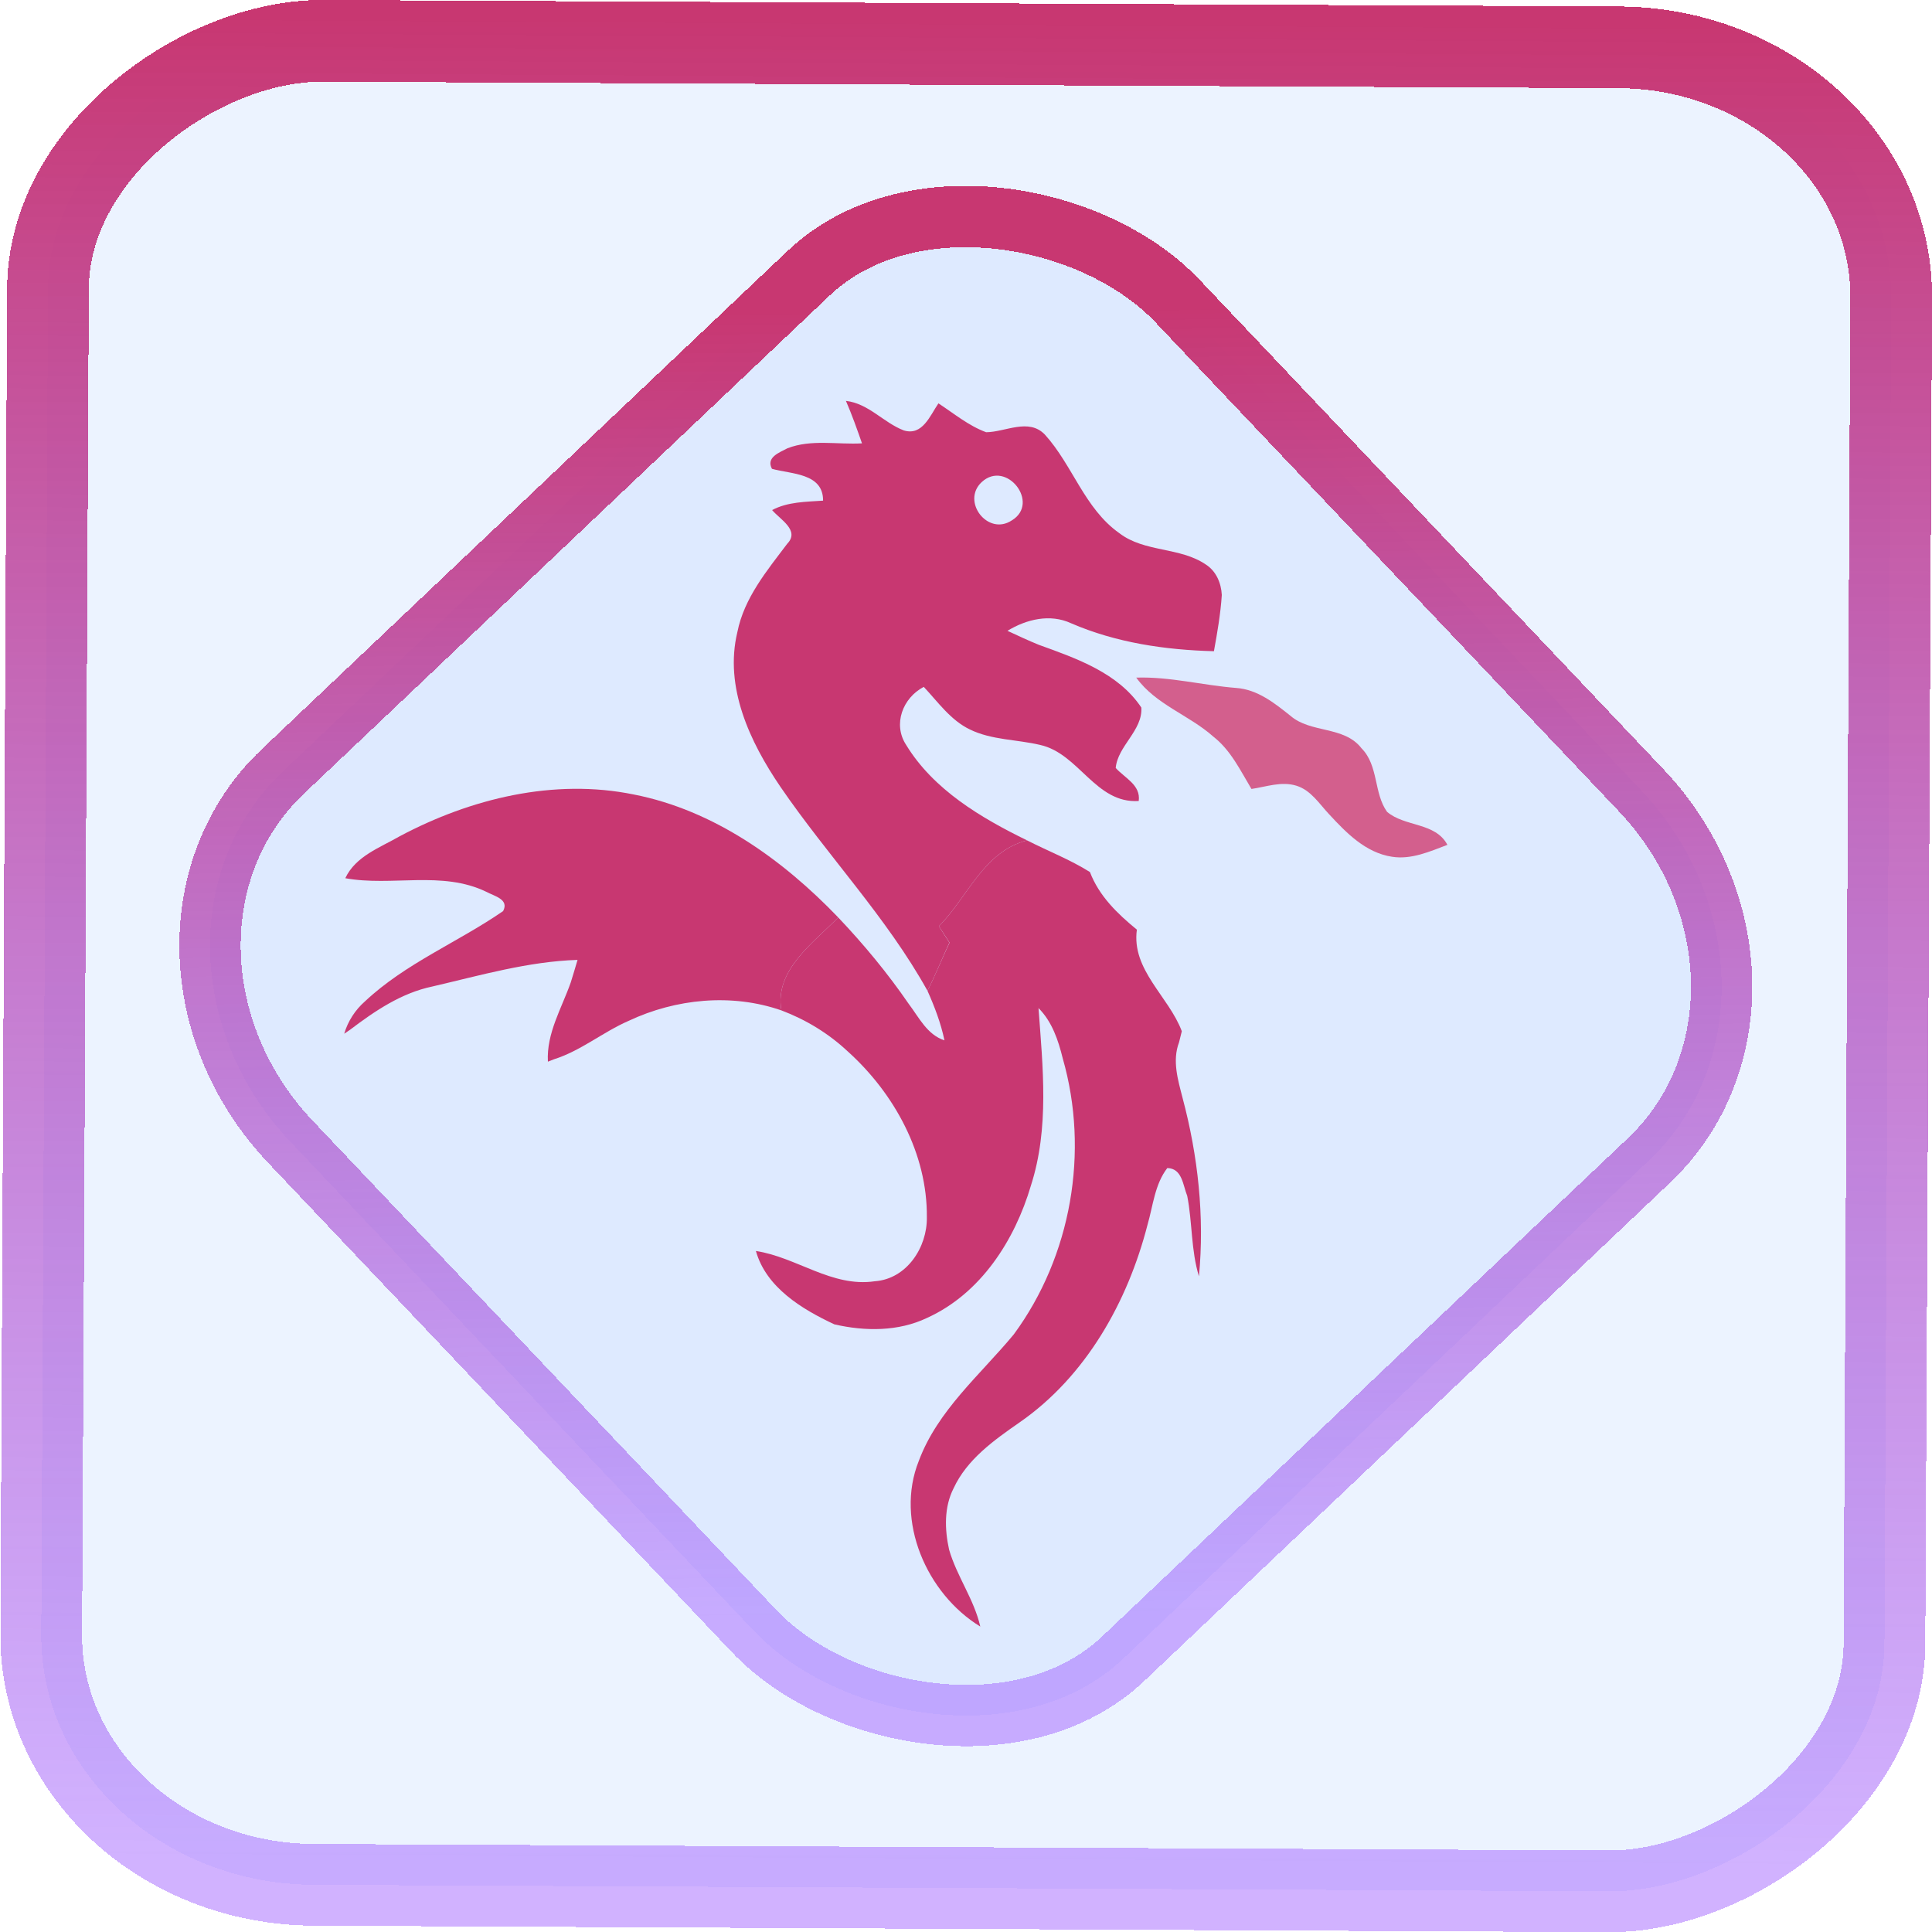 <?xml version="1.0" encoding="UTF-8" standalone="no"?>
<svg
   xmlns:dc="http://purl.org/dc/elements/1.1/"
   xmlns:cc="http://creativecommons.org/ns#"
   xmlns:rdf="http://www.w3.org/1999/02/22-rdf-syntax-ns#"
   xmlns:svg="http://www.w3.org/2000/svg"
   xmlns="http://www.w3.org/2000/svg"
   xmlns:xlink="http://www.w3.org/1999/xlink"
   xmlns:sodipodi="http://sodipodi.sourceforge.net/DTD/sodipodi-0.dtd"
   xmlns:inkscape="http://www.inkscape.org/namespaces/inkscape"
   width="47.286"
   height="47.286"
   version="1.1"
   viewBox="0 0 12.511 12.511"
   id="svg12"
   sodipodi:docname="dragonplayer.svg"
   inkscape:version="1.0.1 (3bc2e813f5, 2020-09-07)">
  <style
     id="style867"></style>
  <defs
     id="defs16">
    <linearGradient
       id="c"
       y1="523.8"
       x1="403.57"
       y2="536.8"
       x2="416.57"
       gradientUnits="userSpaceOnUse"
       gradientTransform="matrix(0.345,0,0,0.345,-134.804,-174.633)">
      <stop
         stop-color="#292c2f"
         id="stop1568" />
      <stop
         offset="1"
         stop-opacity="0"
         id="stop1570" />
    </linearGradient>
    <linearGradient
       xlink:href="#b-2"
       id="linearGradient4189"
       x1="14.369"
       y1="22.522"
       x2="26.522"
       y2="22.522"
       gradientUnits="userSpaceOnUse" />
    <linearGradient
       x1="36"
       gradientUnits="userSpaceOnUse"
       x2="14"
       y2="12"
       y1="44"
       id="b-2">
      <stop
         style="stop-color:#bfc9c9;stop-opacity:1"
         stop-color="#536161"
         id="stop1579" />
      <stop
         style="stop-color:#fbfbfb;stop-opacity:1"
         stop-color="#f4f5f5"
         offset="1"
         id="stop1581" />
    </linearGradient>
    <linearGradient
       xlink:href="#b-2"
       id="linearGradient4428"
       gradientUnits="userSpaceOnUse"
       x1="31.586"
       y1="36.345"
       x2="1.203"
       y2="6.723" />
    <linearGradient
       xlink:href="#b-2"
       id="linearGradient4189-3"
       x1="14.369"
       y1="22.522"
       x2="26.522"
       y2="22.522"
       gradientUnits="userSpaceOnUse"
       gradientTransform="translate(20.842,61.554)" />
    <linearGradient
       xlink:href="#b-2"
       id="linearGradient4428-5"
       gradientUnits="userSpaceOnUse"
       x1="31.586"
       y1="36.345"
       x2="1.203"
       y2="6.723"
       gradientTransform="translate(20.842,61.554)" />
    <linearGradient
       xlink:href="#b-2"
       id="linearGradient4189-3-3"
       x1="14.369"
       y1="22.522"
       x2="26.522"
       y2="22.522"
       gradientUnits="userSpaceOnUse"
       gradientTransform="translate(4.377,4.421)" />
    <linearGradient
       xlink:href="#b-2"
       id="linearGradient4428-5-5"
       gradientUnits="userSpaceOnUse"
       x1="31.586"
       y1="36.345"
       x2="1.203"
       y2="6.723"
       gradientTransform="translate(4.377,4.421)" />
    <linearGradient
       inkscape:collect="always"
       xlink:href="#linearGradient14"
       id="linearGradient15"
       x1="-9.685"
       y1="45.161"
       x2="11.988"
       y2="21.735"
       gradientUnits="userSpaceOnUse"
       gradientTransform="scale(0.265)" />
    <linearGradient
       id="linearGradient14"
       inkscape:collect="always">
      <stop
         style="stop-color:#9955ff;stop-opacity:0.452;"
         offset="0"
         id="stop12" />
      <stop
         style="stop-color:#c83771;stop-opacity:1"
         offset="1"
         id="stop13" />
    </linearGradient>
    <filter
       id="filter2917-3"
       x="-0.962"
       y="-0.667"
       width="2.924"
       height="2.335"
       color-interpolation-filters="sRGB">
      <feGaussianBlur
         stdDeviation="0.287"
         id="feGaussianBlur732-5" />
    </filter>
    <filter
       id="filter1"
       x="-0.962"
       y="-0.667"
       width="2.924"
       height="2.335"
       color-interpolation-filters="sRGB">
      <feGaussianBlur
         stdDeviation="0.287"
         id="feGaussianBlur1" />
    </filter>
    <filter
       id="filter2"
       x="-0.962"
       y="-0.667"
       width="2.924"
       height="2.335"
       color-interpolation-filters="sRGB">
      <feGaussianBlur
         stdDeviation="0.287"
         id="feGaussianBlur2" />
    </filter>
    <linearGradient
       id="paint0_linear"
       x1="169.86"
       y1="7.767"
       x2="-5.154"
       y2="162.661"
       gradientUnits="userSpaceOnUse"
       gradientTransform="translate(11.72,6.64)">
      <stop
         stop-color="#FE7970"
         id="stop8" />
      <stop
         offset="1"
         stop-color="#DC3282"
         id="stop9" />
    </linearGradient>
    <linearGradient
       inkscape:collect="always"
       xlink:href="#linearGradient14"
       id="linearGradient875"
       x1="-12.026"
       y1="6.117"
       x2="-0.085"
       y2="6.117"
       gradientUnits="userSpaceOnUse" />
  </defs>
  <sodipodi:namedview
     id="namedview14"
     pagecolor="#000000"
     bordercolor="#666666"
     borderopacity="1.0"
     inkscape:showpageshadow="2"
     inkscape:pageopacity="0.0"
     inkscape:pagecheckerboard="0"
     inkscape:deskcolor="#d1d1d1"
     showgrid="false"
     inkscape:zoom="12.522228"
     inkscape:cx="17.105677"
     inkscape:cy="24.569562"
     inkscape:window-width="1920"
     inkscape:window-height="988"
     inkscape:window-x="0"
     inkscape:window-y="0"
     inkscape:window-maximized="1"
     inkscape:current-layer="svg12"
     inkscape:document-rotation="0">
    <inkscape:grid
       type="xygrid"
       id="grid244"
       originx="9.959"
       originy="-31.579"
       spacingy="1"
       spacingx="1"
       units="px"
       visible="false" />
  </sodipodi:namedview>
  <rect
     x="-12.195"
     y="0.32"
     width="11.941"
     height="11.936"
     rx="1.612"
     shape-rendering="crispEdges"
     id="rect5-6-7-3"
     ry="1.774"
     transform="matrix(0.005,-1,1,0.005,0,0)"
     style="fill:#80b3ff;fill-opacity:0.15;stroke:url(#linearGradient875);stroke-width:0.529;stroke-miterlimit:4;stroke-dasharray:none;stroke-opacity:1" />
  <rect
     x="-3.72"
     y="4.885"
     width="7.913"
     height="7.912"
     rx="1.612"
     shape-rendering="crispEdges"
     id="rect5-6-6-6-6"
     style="fill:#80b3ff;fill-opacity:0.122;stroke:url(#linearGradient15);stroke-width:0.397;stroke-opacity:1;stroke-miterlimit:4;stroke-dasharray:none"
     ry="1.774"
     transform="matrix(0.726,-0.688,0.688,0.726,0,0)" />
  <path
     d="m 5.478,2.596 c 0.147,0.017 0.242,0.14 0.374,0.191 0.122,0.038 0.171,-0.097 0.225,-0.175 0.101,0.066 0.195,0.145 0.309,0.187 0.125,-0.001 0.275,-0.094 0.38,0.015 C 6.946,3.012 7.023,3.294 7.249,3.453 c 0.163,0.125 0.392,0.088 0.56,0.203 0.067,0.043 0.099,0.12 0.103,0.197 -0.008,0.122 -0.029,0.243 -0.051,0.364 C 7.546,4.209 7.227,4.162 6.936,4.036 6.8,3.973 6.647,4.01 6.524,4.085 c 0.067,0.031 0.135,0.063 0.204,0.091 0.244,0.088 0.514,0.182 0.663,0.406 0.009,0.149 -0.153,0.248 -0.166,0.391 0.059,0.066 0.163,0.11 0.149,0.214 C 7.094,5.205 6.988,4.88 6.736,4.824 6.585,4.788 6.423,4.793 6.281,4.724 6.156,4.664 6.075,4.547 5.982,4.448 5.846,4.519 5.78,4.69 5.868,4.824 6.045,5.114 6.352,5.296 6.651,5.442 6.369,5.514 6.267,5.809 6.08,5.998 c 0.023,0.035 0.046,0.071 0.068,0.106 C 6.1,6.208 6.058,6.313 6.006,6.416 5.741,5.939 5.36,5.543 5.053,5.094 4.856,4.804 4.689,4.45 4.775,4.093 4.819,3.872 4.966,3.696 5.098,3.521 5.182,3.434 5.05,3.363 5,3.303 5.102,3.249 5.218,3.25 5.33,3.242 5.331,3.063 5.125,3.071 4.999,3.036 4.959,2.962 5.046,2.931 5.099,2.903 5.253,2.843 5.422,2.88 5.582,2.871 5.55,2.779 5.517,2.686 5.478,2.596 Z M 6.357,3.122 C 6.223,3.247 6.397,3.473 6.552,3.37 6.738,3.258 6.517,2.974 6.357,3.122 Z"
     id="path1"
     style="fill:#c83771;stroke-width:0.265" />
  <path
     d="m 7.358,4.388 c 0.218,-0.007 0.431,0.05 0.648,0.067 0.137,0.01 0.246,0.097 0.349,0.179 0.132,0.116 0.349,0.065 0.462,0.212 0.111,0.112 0.078,0.289 0.165,0.411 0.116,0.099 0.313,0.067 0.391,0.214 -0.114,0.043 -0.234,0.097 -0.359,0.077 C 8.843,5.522 8.718,5.393 8.607,5.273 8.543,5.205 8.489,5.117 8.395,5.088 8.298,5.058 8.2,5.095 8.104,5.109 8.032,4.989 7.97,4.858 7.857,4.77 7.7,4.63 7.484,4.563 7.358,4.388 Z"
     id="path2"
     style="fill:#d35f8d;stroke-width:0.265" />
  <path
     d="M 6.08,5.998 C 6.267,5.809 6.369,5.514 6.651,5.442 c 0.135,0.069 0.278,0.124 0.407,0.205 0.059,0.155 0.178,0.27 0.304,0.373 -0.036,0.261 0.207,0.433 0.291,0.658 -0.004,0.018 -0.014,0.054 -0.018,0.072 -0.045,0.119 -0.007,0.243 0.023,0.36 0.1,0.375 0.143,0.768 0.106,1.155 C 7.712,8.096 7.722,7.917 7.688,7.744 7.66,7.675 7.656,7.566 7.559,7.564 7.478,7.669 7.467,7.807 7.431,7.931 7.303,8.429 7.033,8.913 6.601,9.212 6.436,9.327 6.262,9.45 6.175,9.638 6.113,9.76 6.117,9.903 6.146,10.035 6.196,10.208 6.308,10.357 6.348,10.533 6.001,10.321 5.794,9.849 5.95,9.46 6.072,9.133 6.348,8.903 6.565,8.641 6.938,8.134 7.055,7.457 6.882,6.854 6.853,6.736 6.813,6.616 6.725,6.528 6.753,6.911 6.796,7.304 6.676,7.677 6.572,8.03 6.352,8.376 6.004,8.534 5.818,8.623 5.602,8.622 5.403,8.576 5.193,8.478 4.961,8.337 4.895,8.101 5.159,8.141 5.387,8.338 5.665,8.297 5.873,8.282 6.005,8.076 6.002,7.883 6.006,7.472 5.791,7.079 5.488,6.807 5.365,6.692 5.219,6.603 5.06,6.543 5.014,6.282 5.267,6.106 5.428,5.941 5.594,6.116 5.748,6.302 5.884,6.5 5.951,6.588 6.003,6.7 6.116,6.737 6.093,6.626 6.052,6.519 6.006,6.416 6.058,6.313 6.1,6.208 6.149,6.104 6.126,6.069 6.103,6.033 6.08,5.998 Z"
     id="path3"
     style="fill:#c83771;stroke-width:0.265" />
  <path
     d="M 2.589,5.415 C 3.048,5.171 3.587,5.039 4.105,5.145 4.624,5.247 5.069,5.567 5.428,5.941 5.267,6.106 5.014,6.282 5.06,6.543 4.738,6.431 4.376,6.467 4.07,6.611 3.903,6.684 3.761,6.805 3.586,6.86 l -0.038,0.015 c -0.01,-0.184 0.089,-0.345 0.148,-0.513 0.015,-0.049 0.03,-0.097 0.044,-0.146 -0.319,0.01 -0.629,0.1 -0.939,0.172 C 2.599,6.43 2.427,6.547 2.266,6.669 L 2.229,6.694 C 2.253,6.613 2.3,6.54 2.364,6.484 2.626,6.238 2.965,6.102 3.258,5.9 3.299,5.823 3.2,5.803 3.149,5.775 2.862,5.636 2.537,5.742 2.236,5.687 2.303,5.544 2.461,5.489 2.589,5.415 Z"
     id="path4"
     style="fill:#c83771;stroke-width:0.265" />
</svg>
